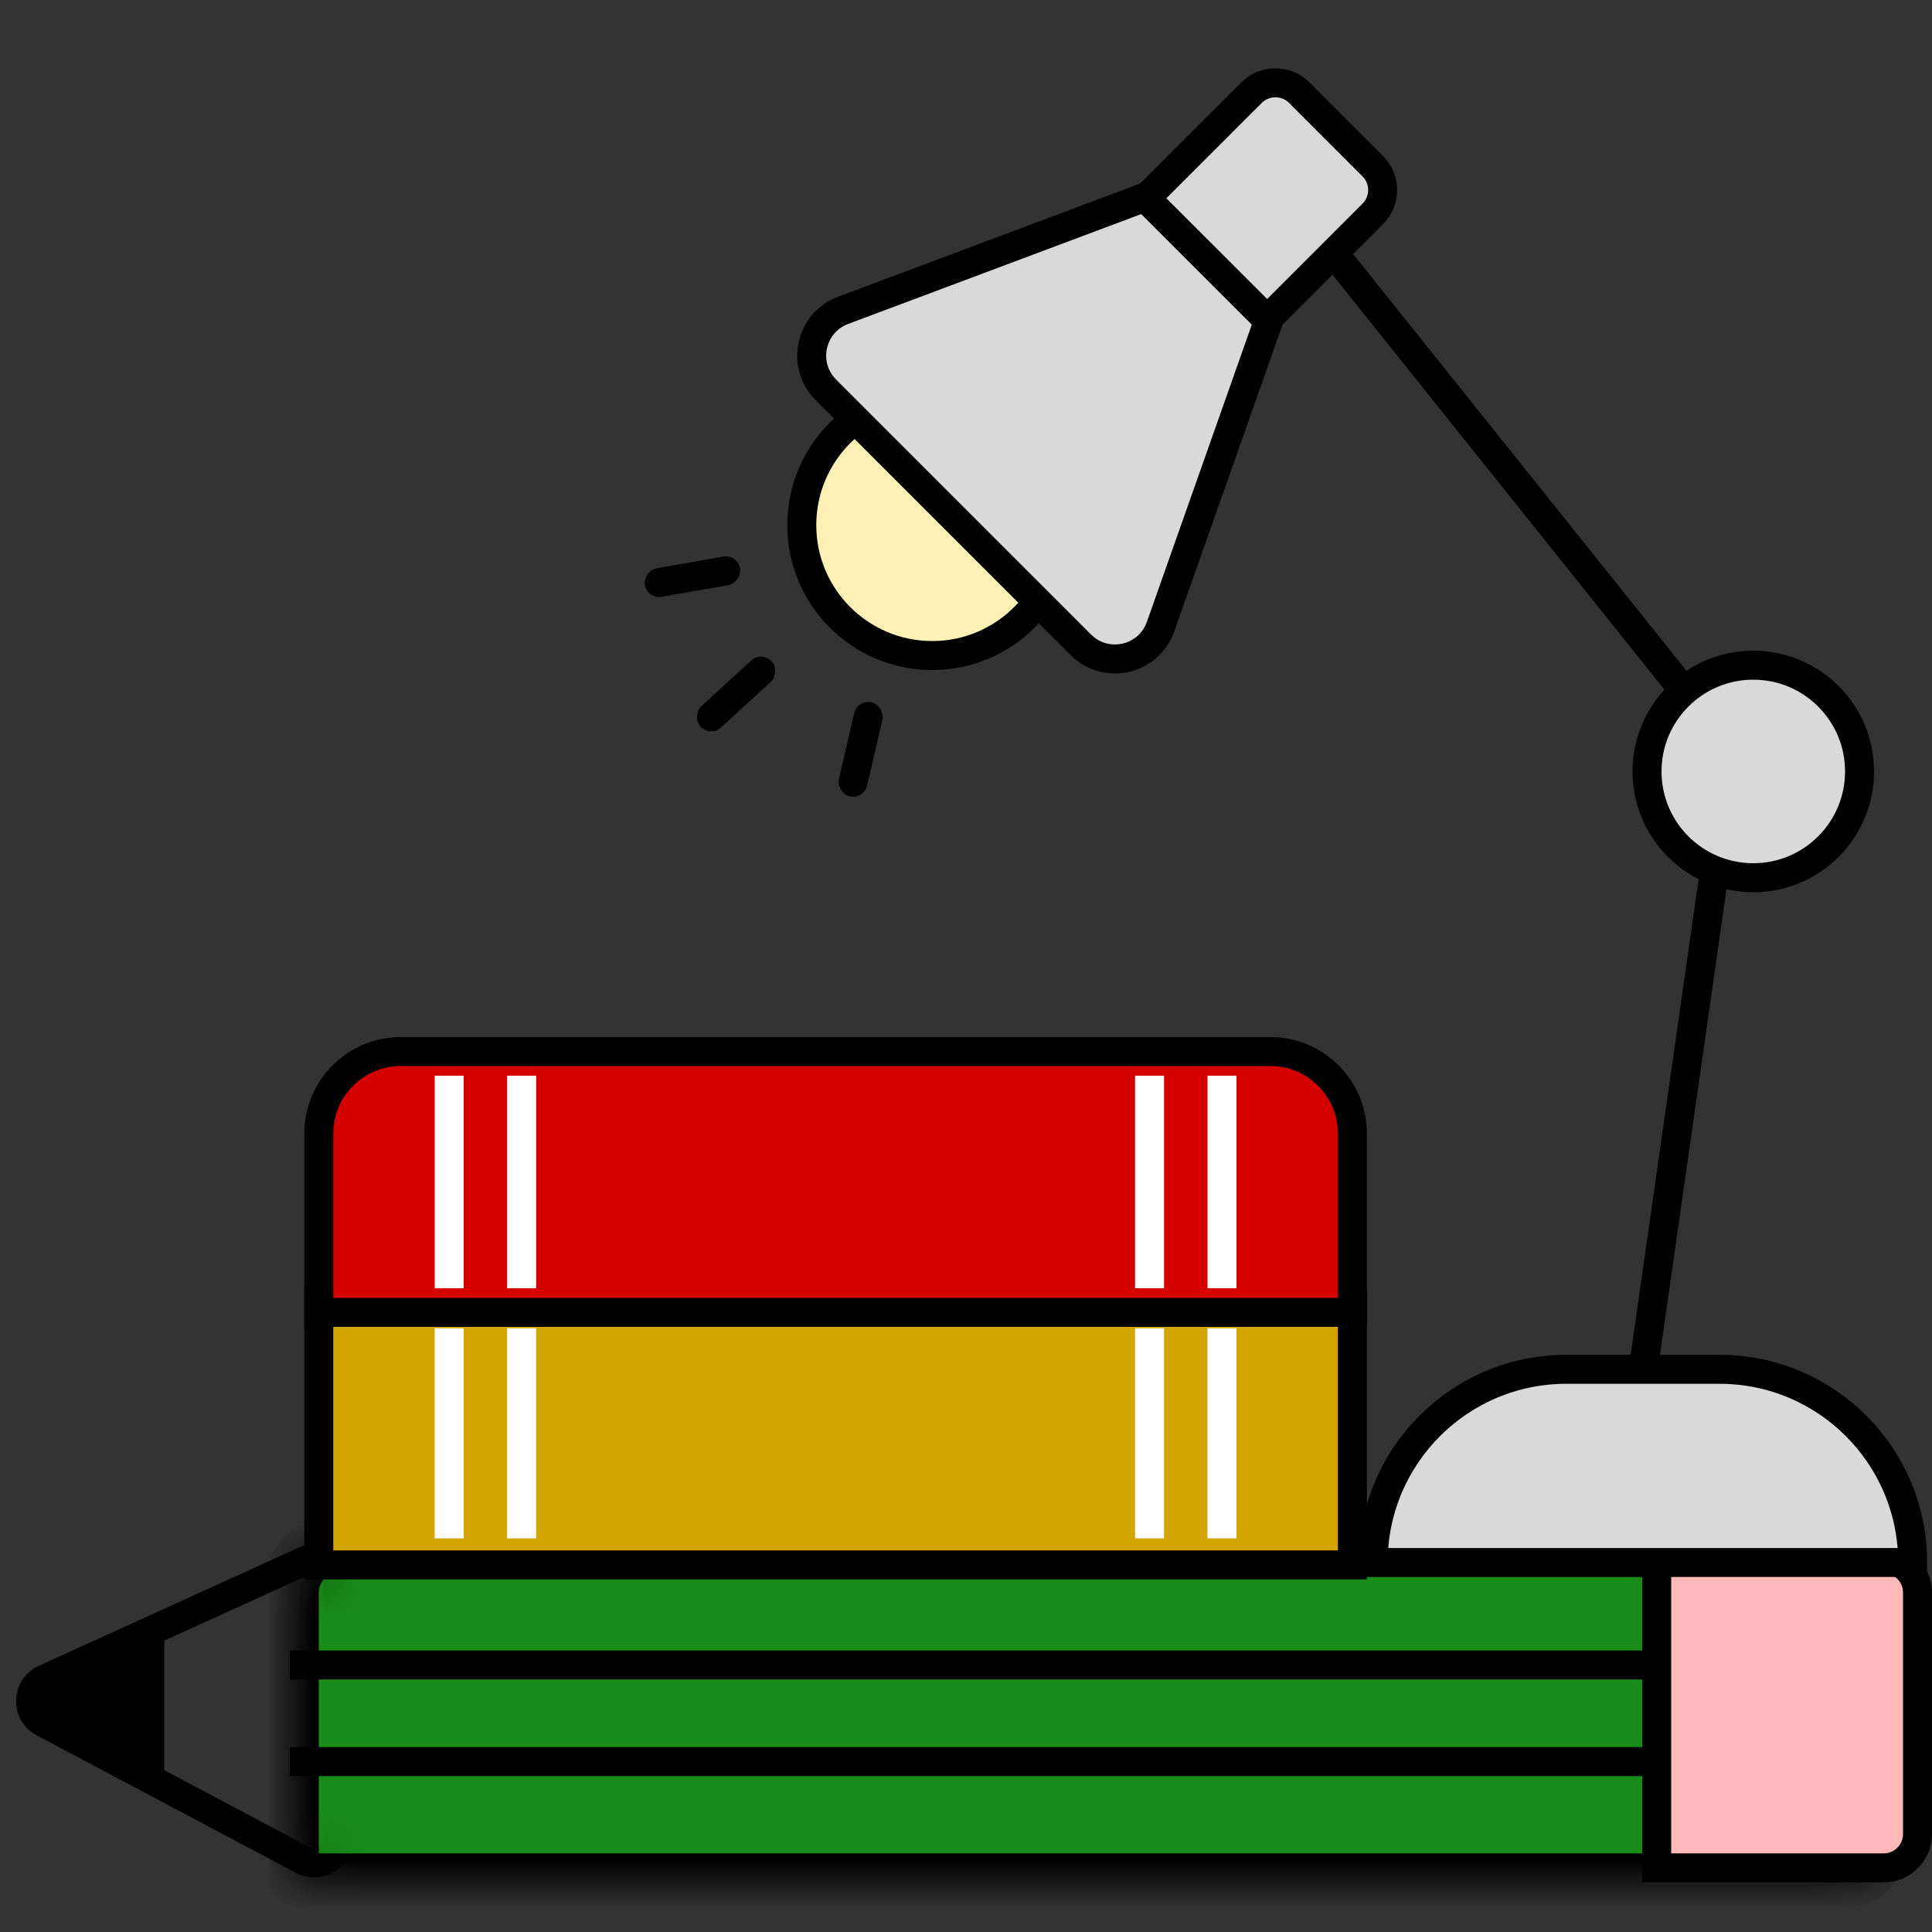 <svg width="40" height="40" viewBox="0 0 40 40" fill="none" xmlns="http://www.w3.org/2000/svg">
<rect x="0" y="0" width="40" height="40" fill="#333333" stroke="none"/>
<circle cx="19.3" cy="10.872" r="2.7" fill="#FFF0B5" stroke="black" stroke-width="0.6"/>
<path d="M26.5 5.972L24 3.972L20 5.472L17.454 6.426C16.773 6.682 16.584 7.556 17.098 8.07L22.378 13.35C22.898 13.87 23.783 13.669 24.028 12.975L26.5 5.972Z" fill="#D9D9D9" stroke="black" stroke-width="0.6"/>
<path d="M7 38.069V32.777C7 32.413 6.624 32.171 6.293 32.322L3.5 33.592L0.924 34.764C0.547 34.936 0.531 35.466 0.897 35.661L6.266 38.51C6.599 38.687 7 38.446 7 38.069Z" stroke="black" stroke-width="0.6"/>
<path d="M2.9 34.434L2.9 36.166L1.399 35.3L2.9 34.434Z" fill="black" stroke="black"/>
<mask id="path-5-inside-1_1836_17531" fill="white">
<path d="M6 32.972C6 32.419 6.448 31.972 7 31.972H38C38.552 31.972 39 32.419 39 32.972V37.972C39 38.524 38.552 38.972 38 38.972H6.5C6.224 38.972 6 38.748 6 38.472V32.972Z"/>
</mask>
<path d="M6 32.972C6 32.419 6.448 31.972 7 31.972H38C38.552 31.972 39 32.419 39 32.972V37.972C39 38.524 38.552 38.972 38 38.972H6.5C6.224 38.972 6 38.748 6 38.472V32.972Z" fill="#188B18" stroke="black" stroke-width="1.2" mask="url(#path-5-inside-1_1836_17531)"/>
<path d="M39 32.272C39.387 32.272 39.7 32.585 39.7 32.972V37.972C39.7 38.358 39.387 38.672 39 38.672H34.3V32.272H39Z" fill="#FFB9B9" stroke="black" stroke-width="0.6"/>
<rect x="6.6" y="27" width="21.4" height="5.4" fill="#D2A501" stroke="black" stroke-width="0.6"/>
<path d="M8.3 21.771H26.3C27.239 21.771 28 22.533 28 23.472V27.172H6.6V23.472C6.6 22.533 7.361 21.771 8.3 21.771Z" fill="#D40000" stroke="black" stroke-width="0.6"/>
<path d="M35.6 28.35H32.43C30.221 28.35 28.43 30.14 28.43 32.35H39.6C39.6 30.14 37.809 28.35 35.6 28.35Z" fill="#D9D9D9"/>
<path d="M28.43 32.35V32.35C28.43 30.14 30.221 28.35 32.43 28.35H35.6C37.809 28.35 39.6 30.14 39.6 32.35V32.35H28" stroke="black" stroke-width="0.6"/>
<path d="M9.3 22.271V24.471V26.672" stroke="white" stroke-width="0.6"/>
<path d="M10.8 22.271V26.672" stroke="white" stroke-width="0.6"/>
<path d="M25.3 22.271V26.672" stroke="white" stroke-width="0.6"/>
<path d="M23.8 22.271V26.672" stroke="white" stroke-width="0.6"/>
<path d="M10.8 27.5V31.85" stroke="white" stroke-width="0.6"/>
<path d="M9.3 27.5V31.85" stroke="white" stroke-width="0.6"/>
<path d="M25.3 27.5V31.85" stroke="white" stroke-width="0.6"/>
<path d="M23.8 27.5V31.85" stroke="white" stroke-width="0.6"/>
<path d="M35.5 18L34 28.5" stroke="black" stroke-width="0.6"/>
<circle cx="36.3" cy="15.972" r="2.2" fill="#D9D9D9" stroke="black" stroke-width="0.6"/>
<path d="M35 14.472L27 4.472" stroke="black" stroke-width="0.6"/>
<path d="M26.901 1.919L28.421 3.44C28.695 3.713 28.694 4.156 28.421 4.429L26.235 6.615L23.724 4.105L25.911 1.919C26.184 1.646 26.628 1.646 26.901 1.919Z" fill="#D9D9D9" stroke="black" stroke-width="0.6"/>
<path d="M6 34.472H34" stroke="black" stroke-width="0.6"/>
<path d="M6 36.472L34 36.472" stroke="black" stroke-width="0.6"/>
<rect x="15.774" y="13.472" width="0.6" height="2" rx="0.3" transform="rotate(47.47 15.774 13.472)" fill="black"/>
<rect x="15.27" y="11.472" width="0.6" height="2" rx="0.3" transform="rotate(80.052 15.27 11.472)" fill="black"/>
<rect x="17.754" y="14.472" width="0.6" height="2" rx="0.3" transform="rotate(13.117 17.754 14.472)" fill="black"/>
</svg>
